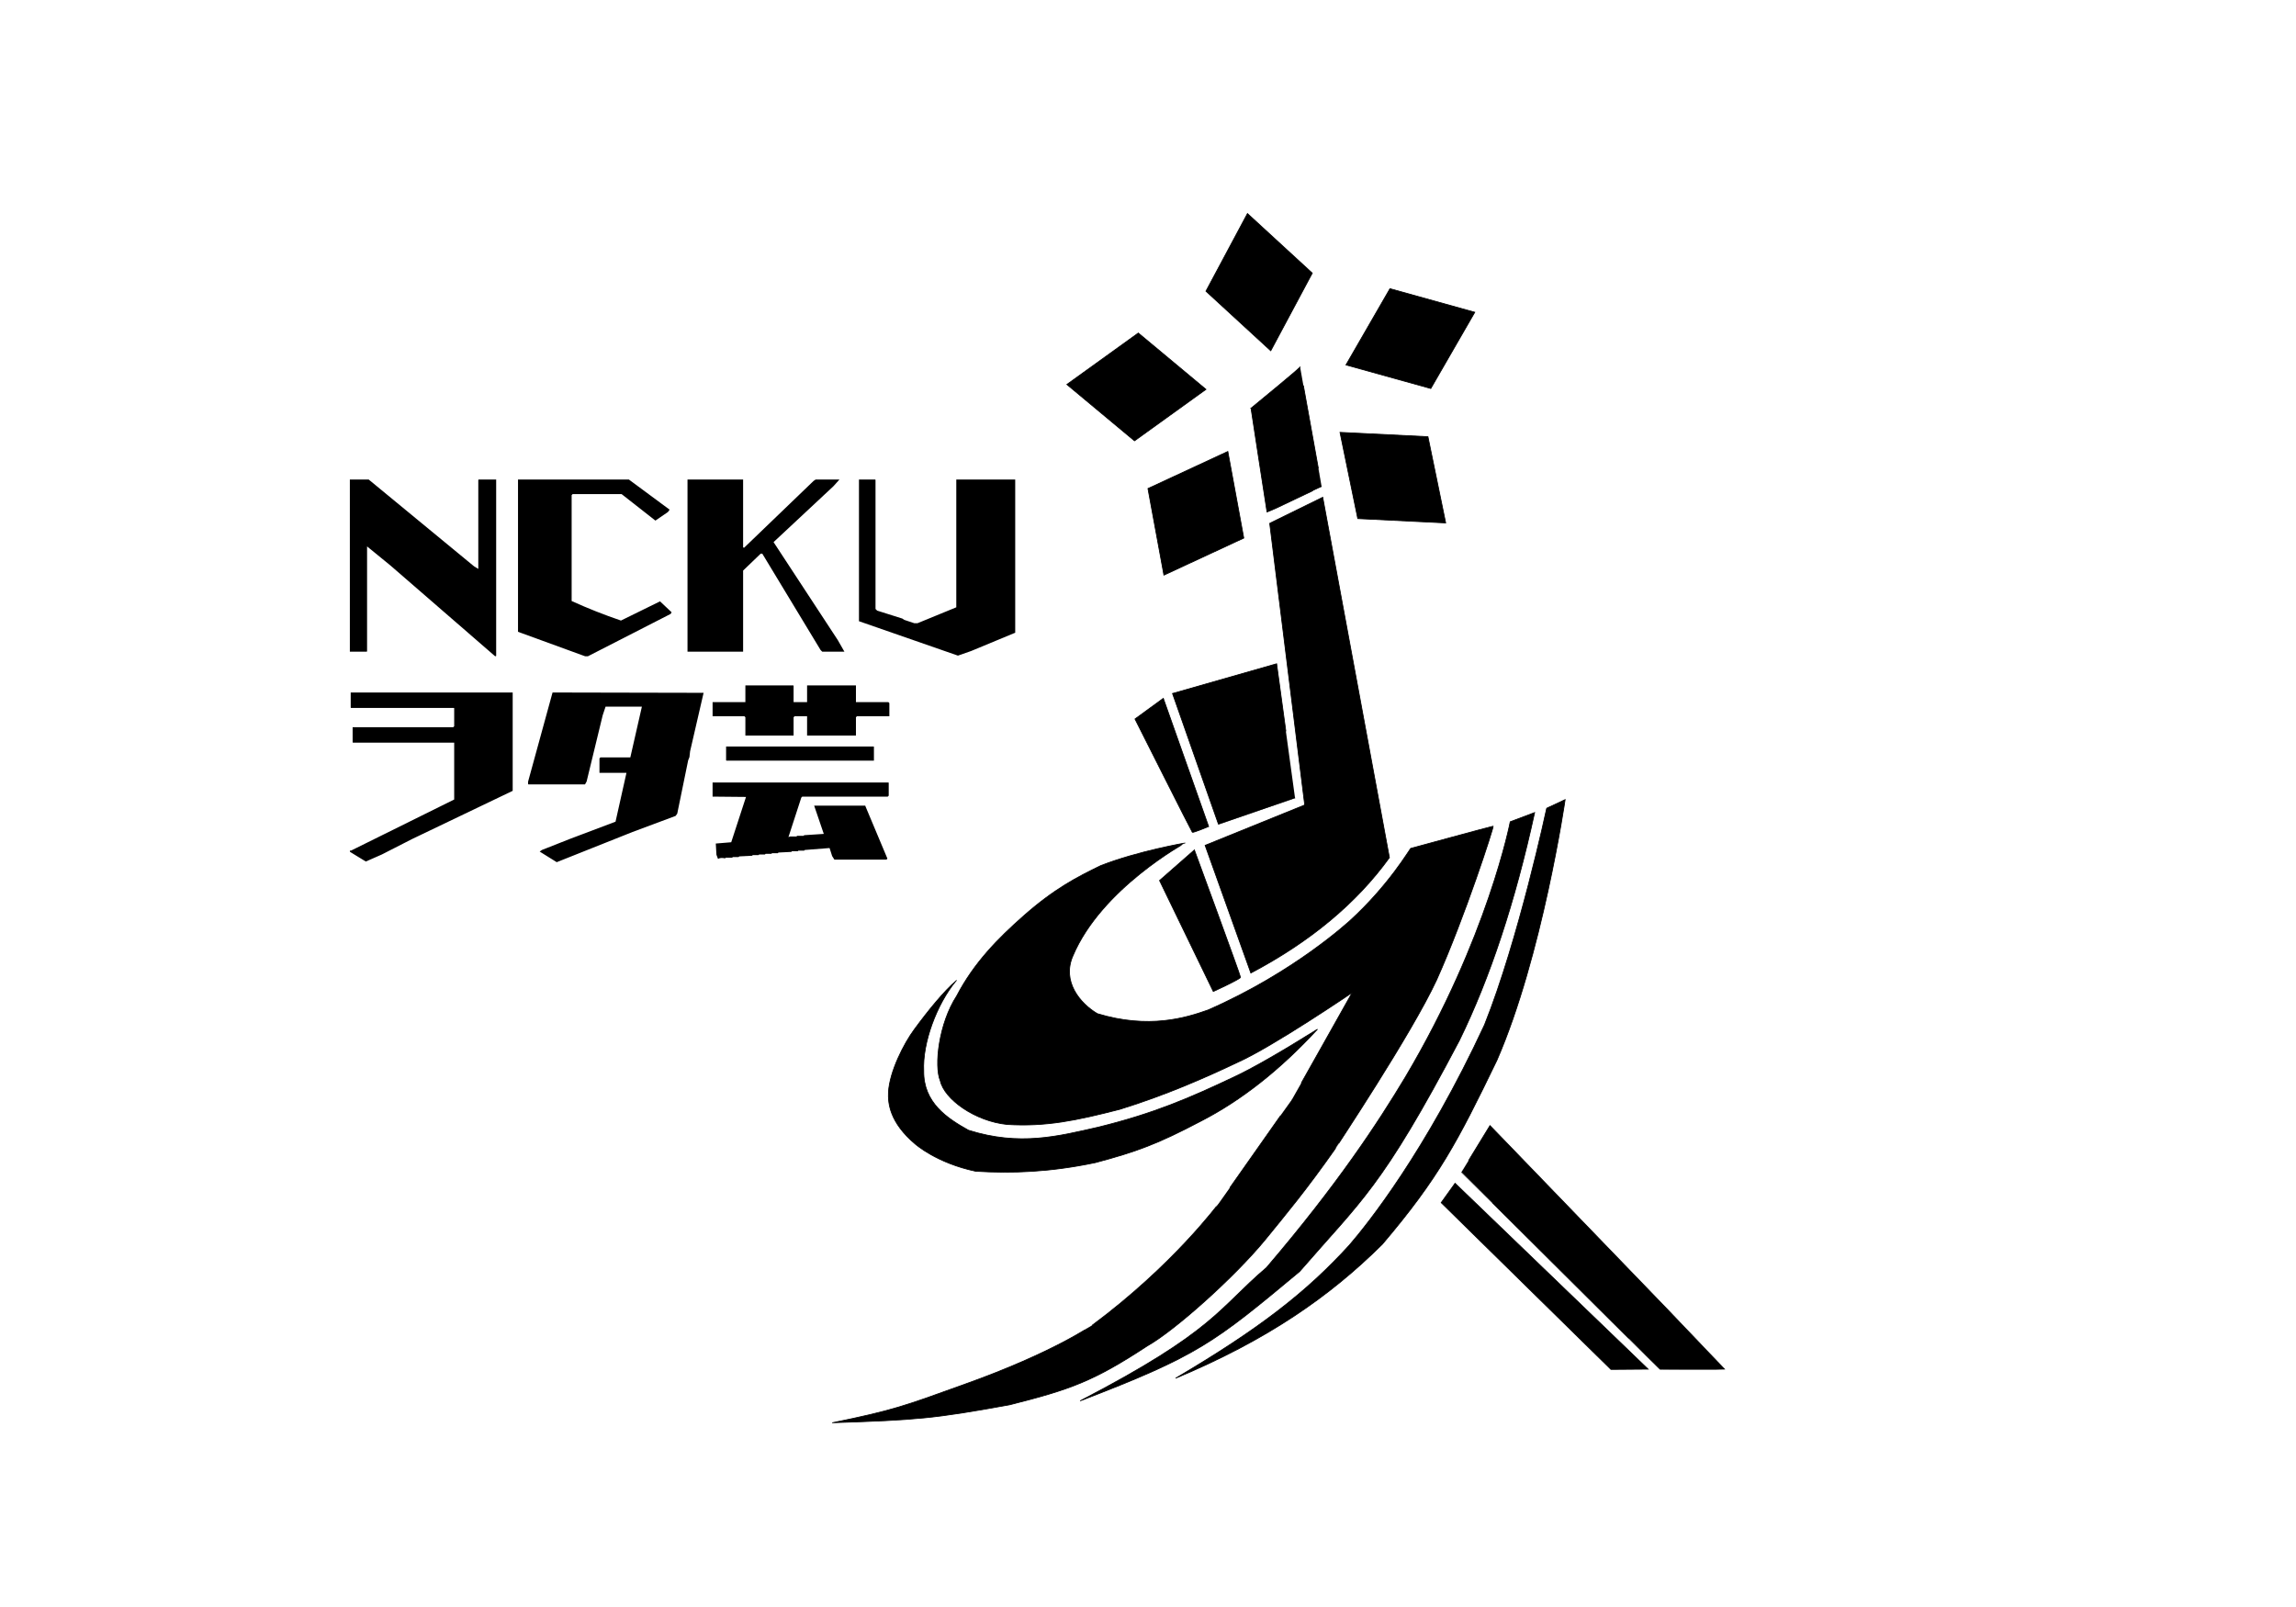 <svg id="svgcontent" width="300mm" height="210mm" viewBox="0 0 3000 2100" xmlns="http://www.w3.org/2000/svg" xmlns:svg="http://www.w3.org/2000/svg" data-top="-348" data-left="-1616" data-zoom="0.167" data-en_af="false" data-en_diode="false" data-rotary_mode="false" data-engrave_dpi="medium">

 <g class="layer" data-color="#000000" data-speed="20" data-strength="15" data-repeat="1" data-height="-3" data-zstep="0" data-diode="0">
  <title>預設圖層</title>
  <filter id="filter#000000" filterUnits="objectBoundingBox" primitiveUnits="userSpaceOnUse" color-interpolation-filters="sRGB">
   <feColorMatrix type="matrix" values="1 0 0 0 0, 0 1 0 0 0, 0 0 1 0 0, 0 0 0 1 0"/>
  </filter>
  <g style="cursor: move;" data-original-layer="預設圖層" data-color="rgb(0%,0%,0%)" id="svg_38">
   <path d="m1575.682,380.514l54.26,-101.464l84.72,77.86l-54.26,101.468l-84.72,-77.864z" stroke-miterlimit="4" stroke="#000000" fill="#000000" id="svg_39" vector-effect="non-scaling-stroke"/>
   <path d="m1816.144,377.224l110.861,30.816l-57.503,99.666l-110.861,-30.816l57.503,-99.666z" stroke-miterlimit="4" stroke="#000000" fill="#000000" id="svg_40" vector-effect="non-scaling-stroke"/>
   <path d="m1482.364,576.066l-88.408,-73.647l93.378,-67.234l88.404,73.647l-93.375,67.234l0,-0z" stroke-miterlimit="4" stroke="#000000" fill="#000000" id="svg_41" vector-effect="non-scaling-stroke"/>
   <path d="m1625.159,703.138l-104.374,48.43l-20.858,-113.159l104.377,-48.43l20.854,113.159z" stroke-miterlimit="4" stroke="#000000" fill="#000000" id="svg_42" vector-effect="non-scaling-stroke"/>
   <path d="m1865.795,570.652l23.192,112.701l-114.925,-5.663l-23.192,-112.705l114.925,5.667z" stroke-miterlimit="4" stroke="#000000" fill="#000000" id="svg_43" vector-effect="non-scaling-stroke"/>
   <path d="m1634.61,533.466c64.253,-52.814 64.253,-53.691 64.054,-54.125c-0.199,-0.433 28.364,157.109 28.165,156.676c-0.199,-0.433 -71.099,33.882 -71.298,33.448c-0.199,-0.433 -20.925,-135.999 -20.925,-135.999l0.004,0l0,0z" stroke-miterlimit="4" stroke="#000000" fill="#000000" id="svg_44" vector-effect="non-scaling-stroke"/>
   <path d="m1659.006,683.847l69.312,-34.024l87.129,470.884c-42.916,59.461 -103.276,109.738 -181.079,150.832c-12.957,-35.949 -32.873,-91.57 -59.752,-166.858c0,0 130.145,-52.768 130.145,-52.768c0,0 -15.252,-122.688 -45.755,-368.063l0,-0.004z" stroke-miterlimit="4" stroke="#000000" fill="#000000" id="svg_45" vector-effect="non-scaling-stroke"/>
   <path d="m1560.59,1110.713l-45.506,39.918l70.222,145.02c0,0 35.583,-16.257 35.583,-18.545c0,-2.291 -60.299,-166.392 -60.299,-166.392l0,0z" stroke-miterlimit="4" stroke="#000000" fill="#000000" id="svg_46" vector-effect="non-scaling-stroke"/>
   <path d="m1532.041,906.24c0,0 136.035,-38.866 136.035,-38.866c0,0 24.062,175.828 24.066,175.679c0.004,-0.099 -33.313,11.365 -99.951,34.39c-40.102,-114.136 -60.154,-171.203 -60.154,-171.203l0.004,0z" stroke-miterlimit="4" stroke="#000000" fill="#000000" id="svg_47" vector-effect="non-scaling-stroke"/>
   <path d="m1482.993,939.557l37.022,-26.986l59.226,167.501c0,0 -20.364,8.48 -21.291,7.553c-0.924,-0.924 -74.958,-148.068 -74.958,-148.068l0,0z" stroke-miterlimit="4" stroke="#000000" fill="#000000" id="svg_48" vector-effect="non-scaling-stroke"/>
   <path d="m1087.788,1859.188c79.306,-16.221 93.677,-21.725 171.178,-49.705c118.957,-42.401 168.012,-77.952 167.963,-77.533c106.292,-78.883 164.957,-158.893 164.907,-158.47c-0.05,0.419 96.128,-136.745 96.082,-136.323c-0.05,0.419 78.848,-140.025 78.848,-140.025c0,0 -103.947,70.805 -150.174,91.321c-40.877,19.419 -93.414,42.66 -153.415,61.177c-57.759,14.85 -96.316,22.805 -146.917,19.842c-42.596,-4.277 -82.269,-33.161 -87.612,-56.949c-8.278,-19.554 -2.043,-75.011 21.44,-111.127c22.595,-43.367 54.228,-75.242 87.189,-104.356c40.561,-35.782 69.703,-50.636 100.928,-65.852c48.661,-19.021 109.585,-29.412 110.15,-29.601c0.561,-0.188 -109.312,59.365 -146.437,147.474c-14.552,33.033 8.74,61.848 31.906,75.572c67.326,20.438 115.724,5.471 144.7,-4.825c113.632,-49.723 184.291,-116.065 184.852,-116.257c51.173,-46.494 79.157,-94.661 79.718,-94.849c0.561,-0.188 106.708,-29.089 107.955,-29.089c1.251,0 -36.738,118.105 -73.867,200.828c-32.819,70.883 -132.521,220.151 -131.96,219.963c-39.282,55.805 -64.111,85.289 -92.245,119.867c-40.273,48.924 -117.671,118.161 -154.143,138.724c-70.492,46.309 -100.775,56.814 -179.399,76.716c-99.222,18.101 -121.703,19.87 -231.648,23.472l0,0.004l-0,0z" stroke-miterlimit="4" stroke="#000000" fill="#000000" id="svg_49" vector-effect="non-scaling-stroke"/>
   <path d="m1249.164,1281.738c-25.181,30.4 -44.01,81.04 -42.202,117.725c-0.529,41.587 30.667,62.029 58.484,77.519c66.971,21.135 117.298,7.844 169.87,-4.093c72.815,-17.92 119.646,-38.326 176.212,-65.088c23.988,-11.109 60.63,-32.056 109.926,-62.836c-48.817,53.031 -99.688,93.108 -152.605,120.233c-56.438,29.75 -83.882,39.783 -137.623,54.107c-60.008,12.534 -108.505,14.111 -156.246,11.308c-51.322,-10.857 -78.496,-35.203 -78.791,-35.321c-34.312,-28.762 -35.921,-54.381 -35.321,-67.923c1.496,-26.972 19.927,-63.426 33.953,-82.34c18.502,-25.181 38.472,-49.499 54.345,-63.291l-0.004,0l0,0z" stroke-miterlimit="4" stroke="#000000" fill="#000000" id="svg_50" vector-effect="non-scaling-stroke"/>
   <path d="m1973.299,1073.847l31.91,-12.019c-25.455,116.605 -58.271,215.945 -98.441,298.015c-101.56,192.966 -127.739,208.271 -208.687,301.777c-112.342,93.506 -132.376,109.848 -286.813,169.039c176.223,-91.488 180.308,-120.343 243.521,-174.162c92.511,-108.232 145.581,-189.026 181.587,-249.123c107.727,-181.573 136.923,-333.527 136.923,-333.527l0,0z" stroke-miterlimit="4" stroke="#000000" fill="#000000" id="svg_51" vector-effect="non-scaling-stroke"/>
   <path d="m2020.926,1056.183l24.123,-11.262c0,0 -29.924,204.733 -89.193,340.732c-51.435,106.374 -75.967,153.55 -149.716,240.355c-68.694,68.282 -150.878,125.306 -270.091,175.061c109.809,-64.754 171.188,-112.634 227.107,-174.02c23.924,-27.707 99.702,-122.364 176.475,-287.666c44.696,-111.635 81.296,-283.2 81.296,-283.2l0,-0z" stroke-miterlimit="4" stroke="#000000" fill="#000000" id="svg_52" vector-effect="non-scaling-stroke"/>
   <path d="m1946.828,1470.878c204.829,212.069 307.184,318.194 307.067,318.375c-0.178,0.27 -84.781,-0.103 -84.958,0.167c-0.178,0.27 -259.159,-257.92 -259.334,-257.65c-0.117,0.181 12.292,-20.119 37.225,-60.893z" stroke-miterlimit="4" stroke="#000000" fill="#000000" id="svg_53" vector-effect="non-scaling-stroke"/>
   <path d="m1901.233,1546.291l252.175,242.87l-48.519,0.38l-221.803,-217.938l18.147,-25.309l0,-0.004l0,0z" stroke-miterlimit="4" stroke="#000000" fill="#000000" id="svg_54" vector-effect="non-scaling-stroke"/>
  </g>
  <g style="cursor: move;" data-original-layer="預設圖層" vector-effect="non-scaling-stroke" data-ratiofixed="true" id="svg_15">
   <path data-original-layer="預設圖層" vector-effect="non-scaling-stroke" data-ratiofixed="true" d="m457.129,626.672l24.654,0l137.541,113.32l5.623,3.46l0,-116.348l0.433,-0.433l22.924,0l0,230.533l-1.298,0.433l-136.676,-118.511l-30.709,-25.086l0,137.109l-0.433,0.433l-22.059,0l0,-224.911zm219.72,0l144.894,0l53.2,39.359l-2.163,3.028l-16.436,11.246l-44.117,-34.602l-64.013,0l-1.298,1.298l0,138.406q30.968,14.1 64.446,25.519l51.037,-25.086l15.138,14.273l-1.298,2.163l-108.13,55.363l-3.46,0l-87.802,-32.007l0,-198.959zm221.45,0l72.663,0l0,88.667l1.298,0.433l90.829,-87.369l2.595,-1.73l31.141,0l-7.785,8.65l-78.286,73.096l83.909,128.026l8.65,15.138l-28.979,0l-2.163,-2.163l-76.124,-125.863l-2.163,0l-22.924,22.059l0,105.967l-72.663,0l0,-224.911zm224.046,0l21.193,0l0.433,0.433l0,168.683l2.163,2.163l32.872,10.38l2.595,1.73l12.976,4.325l4.325,0l50.605,-20.761l0,-166.953l76.989,0l0,200.257l-1.298,0.433l-56.228,23.356l-17.301,6.055l-129.324,-44.982l0,-185.119z" fill="#000000" id="svg_7"/>
   <path data-original-layer="預設圖層" vector-effect="non-scaling-stroke" data-ratiofixed="true" d="m973.927,895.706l62.571,0l0.42,0.42l0,21.417l17.637,0l0,-21.837l63.831,0l0,21.837l42.414,0l1.26,1.26l0,17.217l-42.414,0l-1.26,1.26l0,23.936l-63.831,0l0,-25.196l-16.378,0l-1.26,1.26l0,23.936l-62.991,0l0,-23.936l-1.26,-1.26l-41.574,0l0,-18.477l42.834,0l0,-21.837zm-515.684,9.239l211.649,0l0,128.501l-131.441,62.991l-39.474,20.157l-20.997,9.239l-20.577,-12.598q-0.924,-2.268 1.26,-1.68l134.8,-66.77l0,-74.329l-132.28,0l-0.42,-0.42l0,-19.737l131.441,0l1.26,-1.26l0,-23.517l-0.42,-0.42l-134.38,0l-0.42,-0.42l0,-19.737zm263.721,0l197.371,0.42l-17.637,76.429l-0.84,7.559l-1.68,4.199l-14.278,69.71l-2.1,2.94l-56.272,20.997l-99.105,39.474l-22.257,-13.858l2.94,-2.1l36.115,-14.278l60.051,-22.677l14.278,-63.831l-35.275,0l0,-18.897l1.26,-1.26l39.054,0l15.118,-66.35l-47.453,0l-0.42,1.26l-3.36,10.079l-20.997,86.507l-2.1,3.779l-73.909,0q-0.84,0 -0.42,-3.779l31.915,-116.323zm226.766,70.55l192.751,0l0.42,0.42l0,18.057l-192.751,0l-0.42,-0.42l0,-18.057zm-17.637,47.033l229.706,0l0.42,0.42l0,16.798l-1.26,1.26l-111.703,0l-1.26,1.26l-16.798,51.652l2.1,-0.84l8.399,0l0.84,-0.84l8.399,0l0.84,-0.84l25.616,-1.68l-12.598,-36.955l66.77,0l0.42,1.26l28.556,68.03l-1.26,1.26l-68.03,0l-2.94,-4.619l-3.36,-10.498l-32.335,2.52l-0.84,0.84l-7.559,0l-0.84,0.84l-7.559,0l-0.84,0.84l-16.798,0.84l-0.84,0.84l-7.559,0l-0.84,0.84l-7.559,0l-0.84,0.84l-7.559,0l-0.84,0.84l-7.559,0l-0.84,0.84l-16.798,0.84l-0.84,0.84l-7.559,0l-0.84,0.84l-8.399,0l-0.84,0.84q-6.299,-1.26 -9.239,0.84l-2.1,-5.459l-0.84,-14.698l20.157,-1.68l19.317,-59.211l-43.674,-0.42l0,-18.477z" fill="#000000" id="svg_13"/>
  </g>
 </g>
</svg>